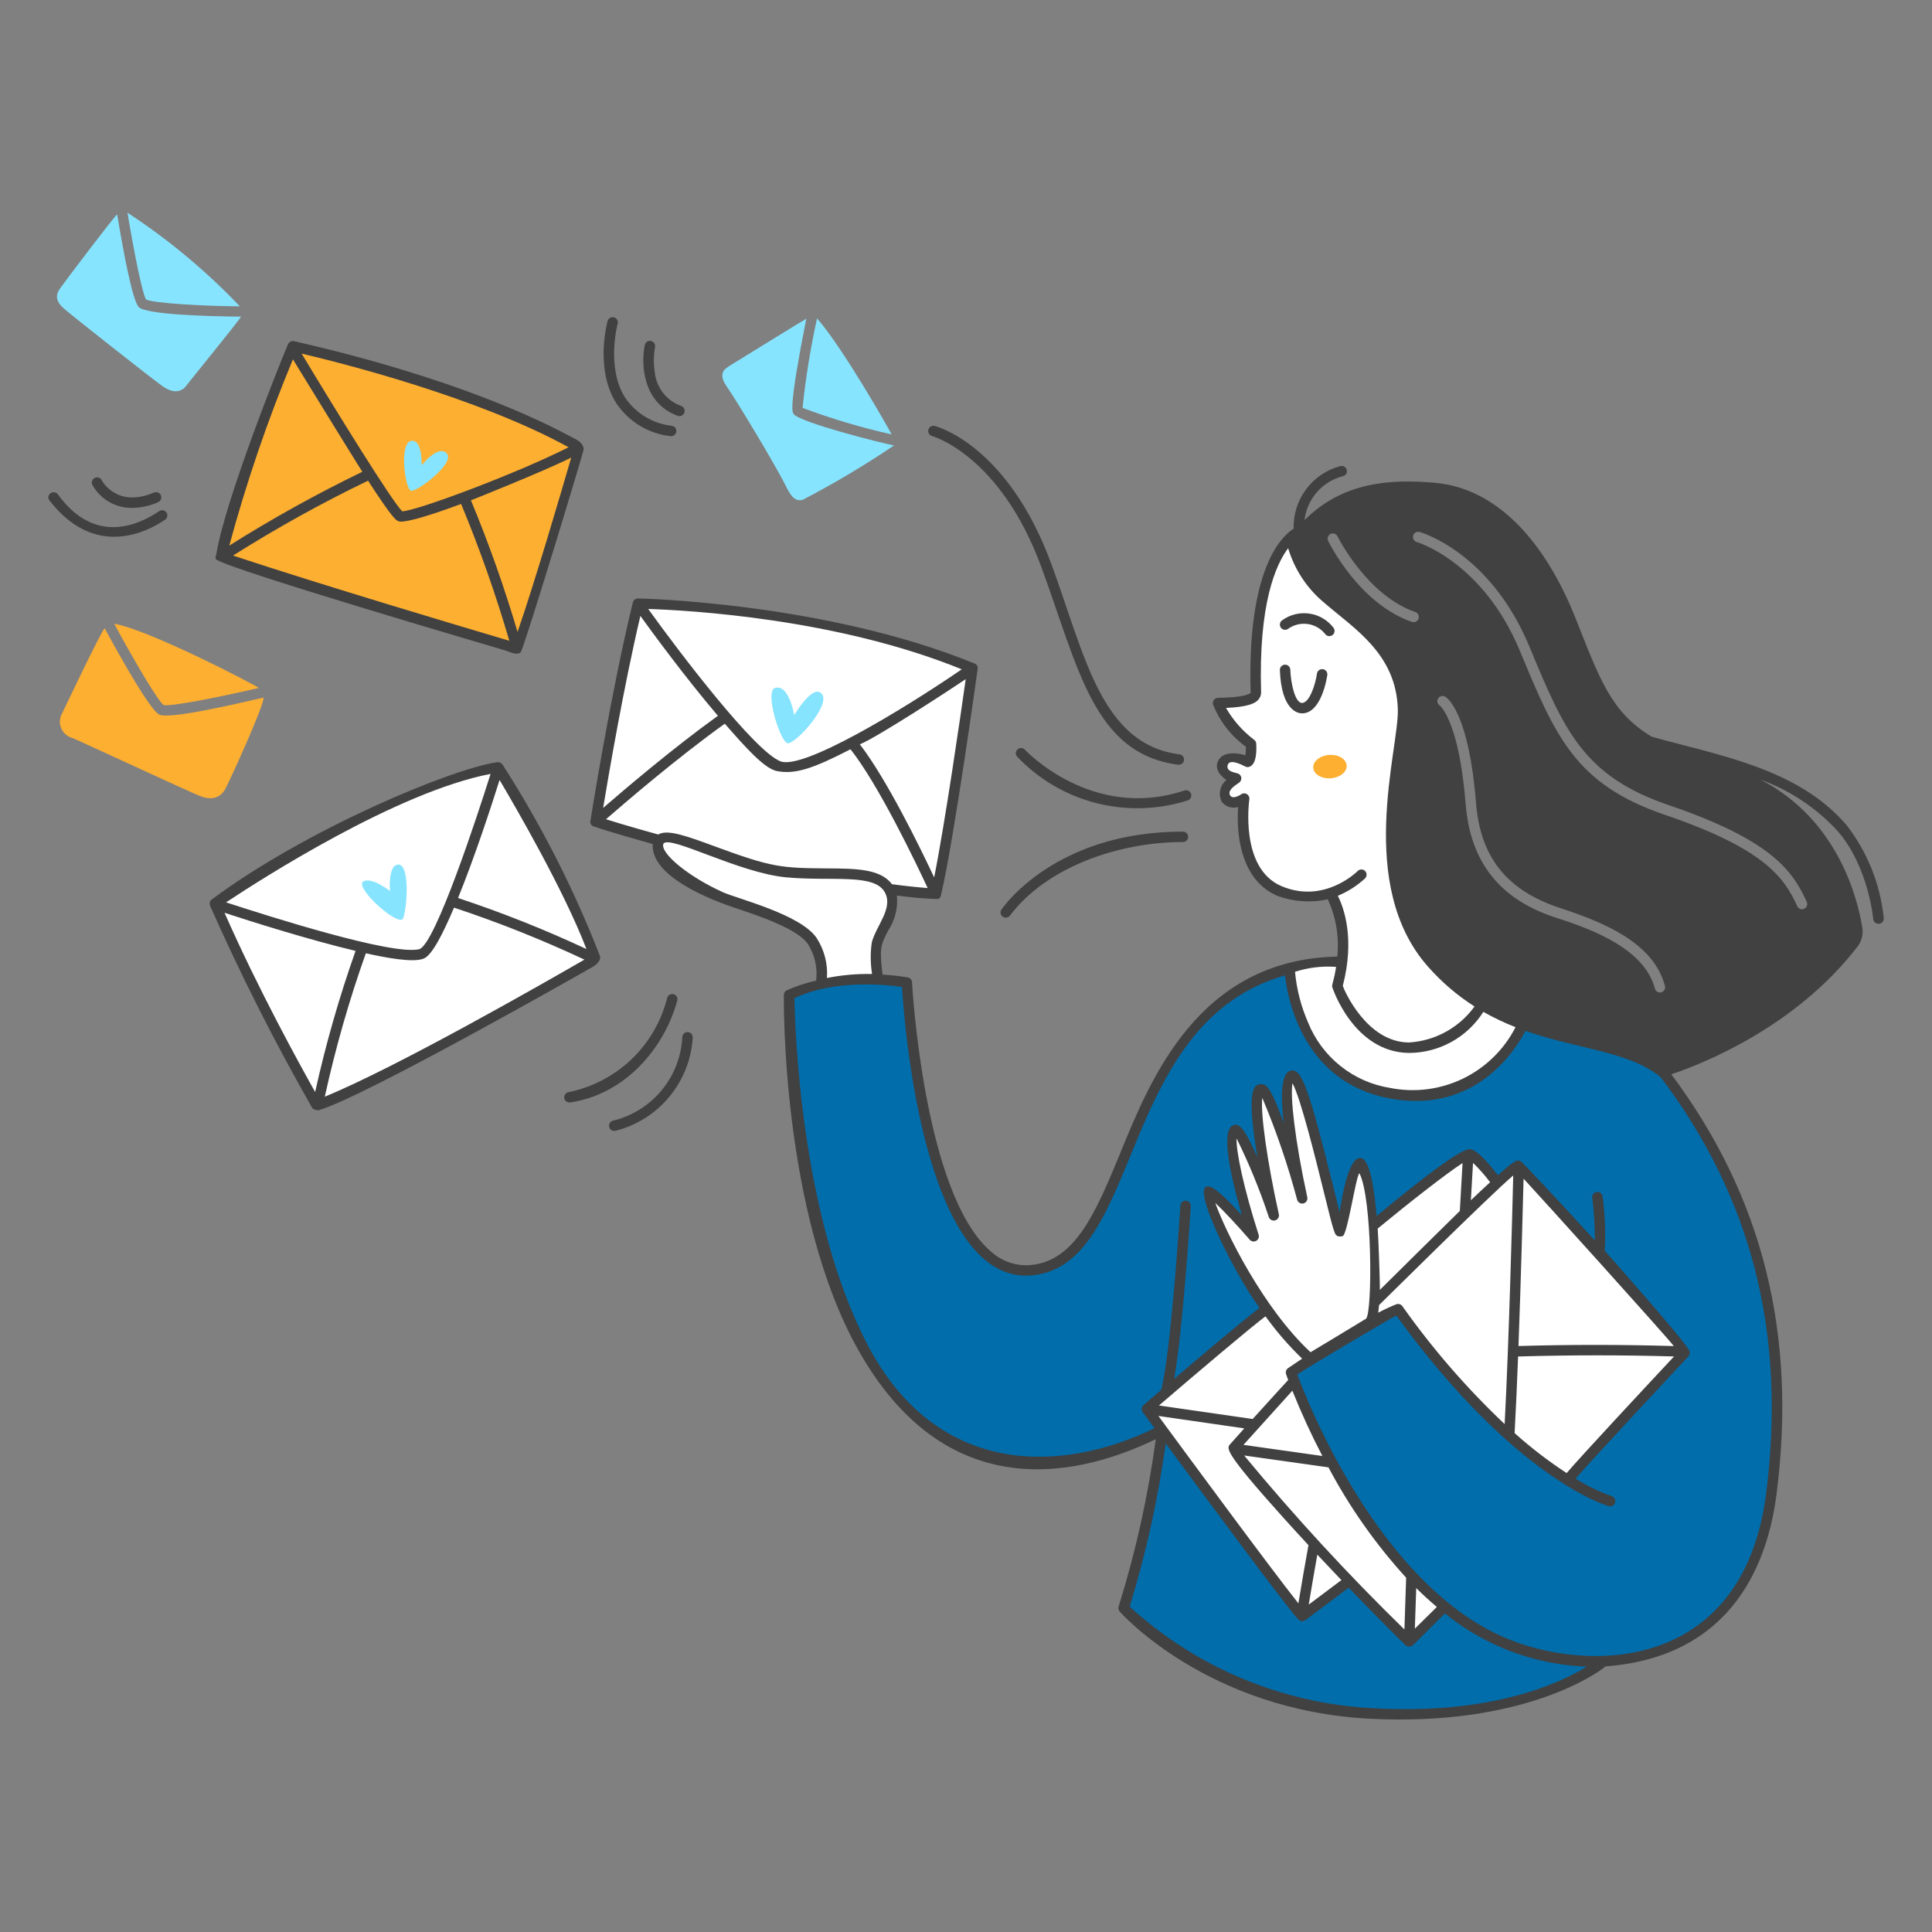 <svg width="50" height="50" viewBox="0 0 50 50" fill="none" xmlns="http://www.w3.org/2000/svg">
<rect x="0" y="0" width="50" height="50" fill="#808080" stroke="none"/>
<path d="M20.398 25.725C20.398 25.725 21.981 24.991 23.468 25.442C23.468 25.442 23.904 30.758 25.228 32.204C26.195 33.26 27.642 33.513 28.925 30.226C30.254 26.817 31.84 25.219 33.363 25.096C33.363 25.096 33.51 28.1 36.369 28.392C38.434 28.602 39.457 26.447 39.457 26.447C39.457 26.447 42.113 26.942 43.094 27.879C44.45 29.175 45.982 33.128 45.992 36.599C46.003 40.503 44.732 42.633 41.408 43.07C41.408 43.07 39.639 44.587 35.283 44.359C32.951 44.21 30.75 43.233 29.075 41.603C29.528 40.137 29.838 38.631 30.004 37.105C30.004 37.105 25.889 39.069 23.386 36.405C20.472 33.305 20.398 25.725 20.398 25.725Z" fill="#016DAB"/>
<path d="M33.516 13.872C33.516 13.872 32.427 14.242 32.481 17.832C32.481 17.832 32.554 18.227 31.504 18.186C31.681 18.622 31.982 18.997 32.37 19.264C32.375 19.41 32.352 19.556 32.302 19.693C32.227 19.837 31.754 19.431 31.661 19.734C31.567 20.037 31.974 20.143 31.974 20.143C31.974 20.143 31.521 20.527 31.756 20.71C31.823 20.76 31.906 20.785 31.99 20.78C32.073 20.775 32.153 20.74 32.213 20.682C32.213 20.682 31.908 22.557 33.036 23.04C34.164 23.523 34.491 23.113 34.491 23.113C34.491 23.113 34.873 24.159 34.737 24.859C34.267 24.825 33.795 24.906 33.364 25.096C33.364 25.096 33.637 28.19 36.224 28.384C38.591 28.561 39.457 26.446 39.457 26.446C39.457 26.446 36.851 25.652 36.292 23.525C35.734 21.397 36.529 19.1 36.429 18.069C36.32 16.95 35.462 16.081 34.887 15.709C34.211 15.296 33.72 14.638 33.516 13.872Z" fill="white"/>
<path d="M40.539 38.265C40.539 38.265 43.478 35.168 43.559 34.996C43.639 34.824 40.515 31.203 39.284 30.184C39.284 30.184 38.823 30.516 38.707 30.579C38.707 30.579 38.121 29.912 37.991 29.879C37.862 29.846 35.515 31.686 35.515 31.686C35.515 31.686 35.438 30.106 35.228 30.1C35.019 30.094 34.783 31.737 34.683 31.741C34.583 31.746 33.754 27.88 33.445 27.88C33.137 27.88 33.4 29.645 33.4 29.645C33.4 29.645 32.771 28.174 32.627 28.213C32.377 28.28 32.691 30.424 32.691 30.424C32.691 30.424 32.1 29.264 31.963 29.299C31.709 29.363 32.291 31.741 32.291 31.741C32.291 31.741 31.509 30.882 31.327 30.963C31.081 31.072 32.5 33.573 32.764 33.882C32.764 33.882 30.467 35.751 29.703 36.488C29.703 36.488 33.535 41.754 33.699 41.754C33.864 41.754 34.874 40.881 34.874 40.881C34.874 40.881 36.296 42.484 36.443 42.484C36.591 42.484 37.415 41.527 37.415 41.527C37.415 41.527 34.902 39.831 33.422 35.499C33.422 35.499 35.038 34.291 36.157 33.924C36.155 33.922 38.92 37.547 40.539 38.265Z" fill="white"/>
<path d="M21.231 25.478C21.734 25.38 22.247 25.343 22.759 25.369C22.658 25.076 22.636 24.763 22.695 24.459C22.814 24.068 23.268 23.482 23.023 22.984C23.415 23.048 23.809 23.091 24.205 23.114C24.26 23.077 25.105 18.057 25.119 17.32C22.403 16.155 19.466 15.592 16.511 15.67C16.511 15.67 15.638 19.777 15.461 21.209C15.461 21.209 16.73 21.659 17.03 21.755C17.03 21.755 17.03 22.314 17.848 22.792C18.667 23.269 20.7 23.859 20.959 24.234C21.203 24.599 21.3 25.044 21.231 25.478Z" fill="white"/>
<path d="M5.561 23.404C5.561 23.404 9.937 20.32 12.835 19.929C12.835 19.929 14.578 22.367 15.28 24.786C15.28 24.786 10.343 28.021 8.233 28.532C8.234 28.532 6.397 25.641 5.561 23.404Z" fill="white"/>
<path d="M7.575 8.998C7.575 8.998 12.547 10 14.975 11.625C14.975 11.625 13.7 16.434 13.331 16.721C13.331 16.721 6.715 14.797 5.732 14.415C5.732 14.414 6.987 9.789 7.575 8.998Z" fill="#FDAF31"/>
<path d="M34.623 23.183C34.882 23.076 35.119 22.924 35.325 22.735C35.338 22.722 35.349 22.707 35.356 22.691C35.363 22.674 35.367 22.656 35.367 22.638C35.368 22.62 35.364 22.602 35.357 22.585C35.35 22.568 35.34 22.553 35.327 22.54C35.314 22.527 35.299 22.517 35.282 22.511C35.265 22.504 35.247 22.501 35.228 22.501C35.21 22.502 35.193 22.506 35.176 22.514C35.159 22.521 35.145 22.532 35.132 22.546C35.124 22.554 34.275 23.403 33.167 22.934C32.073 22.472 32.331 20.705 32.333 20.687C32.337 20.661 32.334 20.634 32.322 20.61C32.311 20.586 32.293 20.566 32.271 20.552C32.248 20.538 32.222 20.531 32.195 20.532C32.169 20.533 32.143 20.541 32.122 20.557C32.122 20.557 31.903 20.707 31.834 20.583C31.759 20.448 31.975 20.321 32.068 20.255C32.089 20.24 32.105 20.22 32.115 20.197C32.125 20.173 32.128 20.148 32.124 20.122C32.12 20.098 32.109 20.074 32.092 20.055C32.075 20.036 32.053 20.022 32.029 20.015C31.941 19.99 31.729 19.962 31.772 19.801C31.819 19.624 32.143 19.795 32.228 19.838C32.26 19.854 32.297 19.857 32.331 19.845C32.468 19.8 32.529 19.6 32.512 19.25C32.511 19.231 32.507 19.212 32.498 19.195C32.489 19.178 32.477 19.162 32.462 19.15C32.165 18.926 31.915 18.644 31.729 18.321C32.279 18.297 32.451 18.209 32.533 18.141C32.566 18.113 32.593 18.077 32.611 18.037C32.63 17.997 32.639 17.953 32.637 17.909C32.569 15.631 33.012 14.62 33.337 14.188C33.502 14.74 33.827 15.232 34.272 15.6C35.036 16.264 36.139 16.917 36.176 18.365C36.201 19.401 35.085 22.907 36.958 25.018C37.309 25.416 37.714 25.763 38.161 26.048C37.965 26.318 37.712 26.542 37.419 26.703C37.126 26.864 36.801 26.958 36.468 26.979C35.366 26.979 34.779 25.611 34.751 25.513C35.07 24.293 34.779 23.494 34.623 23.183ZM34.578 25.023C34.513 25.438 34.461 25.471 34.479 25.546C34.483 25.563 35.029 27.233 36.464 27.25C36.848 27.249 37.226 27.151 37.563 26.965C37.899 26.78 38.183 26.512 38.389 26.187C38.657 26.339 38.935 26.472 39.222 26.583C38.926 27.162 38.449 27.629 37.864 27.913C37.279 28.197 36.617 28.282 35.979 28.156C35.509 28.081 35.066 27.887 34.694 27.59C34.321 27.294 34.032 26.906 33.854 26.465C33.671 26.047 33.557 25.604 33.515 25.15C33.858 25.04 34.219 24.996 34.578 25.023ZM24.176 22.708C23.815 21.938 22.951 20.167 22.253 19.264C22.739 19.059 24.616 17.832 24.993 17.576C24.862 18.502 24.455 21.314 24.176 22.708ZM24.89 17.322C23.295 18.414 20.775 19.925 20.201 19.704C19.526 19.445 17.567 16.861 16.776 15.76C17.806 15.793 21.657 16.004 24.89 17.322ZM16.573 15.94C16.855 16.332 17.734 17.533 18.58 18.525C17.442 19.341 16.164 20.428 15.609 20.909C15.754 20.036 16.14 17.778 16.573 15.94ZM15.683 21.202C16.165 20.782 17.546 19.596 18.758 18.73C19.293 19.34 19.78 19.892 20.106 19.955C20.578 20.047 21.042 19.891 22.011 19.391C22.741 20.314 23.707 22.336 24.008 22.983C23.699 22.958 23.39 22.925 23.083 22.883C22.788 22.483 22.142 22.478 21.399 22.474C20.197 22.466 19.957 22.441 18.494 21.902C17.782 21.64 17.272 21.452 17.035 21.597C16.882 21.555 16.182 21.36 15.683 21.202ZM18.708 23.09C17.826 22.694 17.065 22.071 17.171 21.831C17.346 21.608 19.127 22.594 20.353 22.706C21.513 22.812 22.603 22.601 22.89 23.077C23.138 23.49 22.675 23.951 22.561 24.393C22.523 24.663 22.526 24.938 22.569 25.207C22.177 25.199 21.785 25.234 21.401 25.31C21.427 24.945 21.333 24.582 21.134 24.275C20.72 23.663 19.101 23.266 18.708 23.09H18.708ZM35.492 44.206C33.165 44.079 30.955 43.151 29.235 41.579C29.66 40.199 29.972 38.787 30.169 37.357C31.222 38.786 33.312 41.613 33.604 41.915C33.617 41.928 33.632 41.939 33.648 41.946C33.665 41.953 33.683 41.957 33.701 41.957C33.765 41.957 33.686 42.002 34.904 41.089C35.4 41.604 35.902 42.114 36.376 42.579C36.402 42.602 36.436 42.614 36.47 42.614C36.505 42.614 36.538 42.602 36.565 42.579C36.565 42.579 37.39 41.762 37.394 41.756C38.436 42.6 39.724 43.084 41.064 43.133C40.376 43.557 38.601 44.394 35.491 44.206H35.492ZM32.574 31.958C32.179 30.725 31.987 29.783 32.003 29.462C32.328 30.12 32.607 30.801 32.837 31.498C32.848 31.53 32.872 31.558 32.902 31.573C32.933 31.589 32.969 31.593 33.002 31.583C33.035 31.574 33.063 31.552 33.081 31.522C33.099 31.492 33.104 31.456 33.096 31.423C32.793 30.053 32.618 28.8 32.668 28.412C33.029 29.271 33.331 30.153 33.571 31.053C33.581 31.086 33.604 31.114 33.634 31.131C33.664 31.148 33.7 31.153 33.734 31.145C33.767 31.136 33.796 31.115 33.815 31.086C33.833 31.056 33.84 31.021 33.833 30.987C33.504 29.474 33.387 28.353 33.45 28.034C33.662 28.424 34.053 30.008 34.25 30.805C34.533 31.951 34.538 31.953 34.625 31.993C34.664 32.003 34.706 32.002 34.745 31.991C34.87 31.977 35.087 30.449 35.181 30.362C35.516 31.002 35.523 33.962 35.353 34.128C35.319 34.151 34.003 34.945 33.917 34.995C32.694 33.86 31.712 31.87 31.451 31.131C31.679 31.345 32.039 31.733 32.345 32.086C32.365 32.108 32.393 32.123 32.423 32.128C32.453 32.133 32.483 32.127 32.51 32.113C32.537 32.098 32.557 32.075 32.569 32.046C32.581 32.018 32.583 31.987 32.574 31.958H32.574ZM33.699 35.162C33.583 35.239 33.461 35.321 33.335 35.407C33.31 35.424 33.292 35.448 33.283 35.476C33.273 35.504 33.274 35.534 33.283 35.562C33.283 35.565 33.303 35.619 33.338 35.715C33.329 35.721 32.819 36.282 32.419 36.724L29.994 36.374C30.984 35.524 32.362 34.358 32.751 34.066C33.033 34.459 33.351 34.826 33.7 35.162H33.699ZM32.199 37.668C32.644 37.731 33.851 37.902 34.38 37.975C34.928 39.008 35.603 39.967 36.391 40.831L36.346 42.17C34.884 40.745 33.5 39.242 32.199 37.668H32.199ZM34.715 40.893L33.87 41.527C33.916 41.247 34.014 40.667 34.092 40.234C34.296 40.452 34.504 40.672 34.715 40.893L34.715 40.893ZM32.181 37.393C32.497 37.04 33.225 36.236 33.446 35.991C33.677 36.567 33.936 37.131 34.223 37.681C33.605 37.595 32.528 37.442 32.181 37.393L32.181 37.393ZM32.202 36.966C32.079 37.102 31.956 37.24 31.834 37.378C31.744 37.483 31.673 37.566 33.213 39.278C33.419 39.507 33.638 39.746 33.863 39.989C33.772 40.49 33.685 40.992 33.602 41.495C32.881 40.588 30.648 37.555 29.98 36.645L32.202 36.966ZM36.616 42.15L36.652 41.1C36.823 41.27 37.001 41.432 37.185 41.588L36.616 42.15ZM45.709 38.641C45.119 43.296 41.064 43.305 38.92 42.372C35.681 40.962 33.844 36.304 33.574 35.572C33.899 35.351 36.012 34.101 36.137 34.047C39.182 38.241 41.532 38.95 41.631 38.979C41.665 38.989 41.702 38.984 41.734 38.967C41.765 38.95 41.788 38.921 41.798 38.886C41.808 38.852 41.804 38.815 41.787 38.784C41.769 38.752 41.74 38.729 41.706 38.719C41.38 38.604 41.069 38.452 40.777 38.267C41.233 37.735 43.67 35.13 43.695 35.103C43.712 35.086 43.723 35.064 43.728 35.041C43.734 35.018 43.733 34.994 43.726 34.972C43.663 34.762 41.53 32.372 41.53 32.368C41.555 31.899 41.537 31.429 41.475 30.964C41.473 30.946 41.467 30.929 41.458 30.914C41.449 30.899 41.437 30.885 41.423 30.875C41.409 30.864 41.393 30.856 41.376 30.851C41.359 30.847 41.341 30.846 41.324 30.848C41.306 30.85 41.289 30.856 41.274 30.865C41.258 30.874 41.245 30.886 41.234 30.9C41.224 30.914 41.216 30.93 41.211 30.947C41.206 30.964 41.205 30.982 41.208 30.999C41.254 31.365 41.276 31.733 41.275 32.102C40.323 31.06 39.416 30.094 39.356 30.052C39.339 30.041 39.318 30.035 39.296 30.035C39.245 30.035 39.189 30.035 38.765 30.415C38.568 30.16 38.242 29.759 38.041 29.74C37.726 29.709 35.849 31.29 35.628 31.469C35.581 30.959 35.48 30.005 35.218 29.969C34.854 29.919 34.675 31.356 34.67 31.377C34.623 31.191 34.567 30.965 34.512 30.742C33.865 28.123 33.687 27.698 33.442 27.704C33.119 27.712 33.152 28.474 33.222 29.063C32.862 28.052 32.753 28.068 32.647 28.059C32.379 28.037 32.286 28.402 32.54 29.952C32.167 29.084 32.037 29.102 31.957 29.11C31.451 29.162 32.085 31.258 32.14 31.45C31.415 30.658 31.294 30.69 31.224 30.71C30.864 30.813 32.018 33.085 32.597 33.847C32.213 34.134 31.147 35.036 30.387 35.684C30.621 34.354 30.808 31.359 30.817 31.217C30.819 31.181 30.807 31.146 30.784 31.119C30.76 31.093 30.727 31.076 30.691 31.074C30.655 31.072 30.62 31.084 30.593 31.108C30.566 31.131 30.55 31.165 30.548 31.2C30.545 31.239 30.313 34.967 30.052 35.97C29.825 36.165 29.657 36.309 29.594 36.363C29.568 36.386 29.552 36.416 29.548 36.45C29.544 36.484 29.553 36.518 29.573 36.545C29.598 36.578 29.708 36.73 29.879 36.962C27.438 38.151 24.254 38.204 22.471 34.838C20.713 31.522 20.571 26.556 20.56 25.834C21.598 25.332 22.982 25.49 23.342 25.541C23.504 27.984 24.25 33.208 26.687 33.008C29.598 32.767 28.883 26.494 33.256 25.243C33.325 25.868 33.728 27.993 35.934 28.422C38.24 28.872 39.273 27.071 39.479 26.679C40.857 27.163 42.179 27.21 42.982 27.882C45.347 31.011 46.229 34.53 45.709 38.639V38.641ZM39.162 30.424C39.139 31.374 39.051 34.762 38.94 36.855C37.959 35.927 37.072 34.905 36.293 33.803C36.276 33.779 36.252 33.761 36.224 33.753C36.196 33.744 36.166 33.745 36.138 33.754C35.977 33.818 35.82 33.891 35.667 33.973C35.676 33.917 35.684 33.851 35.69 33.775C35.703 33.767 38.586 30.904 39.162 30.422V30.424ZM38.066 31.065L38.122 30.096C38.282 30.25 38.43 30.418 38.564 30.596C38.396 30.75 38.23 30.906 38.066 31.063V31.065ZM37.78 31.34C37.632 31.483 36.009 33.083 35.71 33.383C35.715 33.14 35.672 32.02 35.655 31.795C36.512 31.089 37.451 30.357 37.851 30.1L37.78 31.34ZM43.323 35.106C42.735 35.734 40.879 37.725 40.545 38.123C40.071 37.813 39.62 37.467 39.198 37.088C39.23 36.516 39.26 35.826 39.288 35.106C40.633 35.067 41.978 35.066 43.323 35.105V35.106ZM39.298 34.836C39.363 33.091 39.411 31.239 39.43 30.504C39.795 30.895 43.1 34.555 43.318 34.836C41.979 34.797 40.638 34.796 39.298 34.835L39.298 34.836ZM47.773 21.336C46.51 19.872 44.441 19.543 42.745 19.065C41.685 18.427 41.4 17.569 40.769 15.985C40.038 14.152 38.83 12.638 37.12 12.493C36.02 12.4 34.763 12.454 33.761 13.461C33.792 13.191 33.905 12.938 34.084 12.734C34.263 12.53 34.5 12.386 34.763 12.321C34.78 12.316 34.796 12.308 34.81 12.296C34.824 12.285 34.835 12.271 34.843 12.255C34.852 12.24 34.857 12.223 34.858 12.205C34.86 12.187 34.858 12.169 34.852 12.153C34.842 12.118 34.818 12.09 34.786 12.073C34.755 12.057 34.718 12.053 34.684 12.064C34.33 12.158 34.019 12.37 33.801 12.664C33.582 12.957 33.469 13.316 33.48 13.682C33.18 13.868 32.271 14.698 32.367 17.921C32.367 17.924 32.366 17.927 32.365 17.93C32.363 17.932 32.361 17.935 32.359 17.937C32.327 17.964 32.171 18.052 31.521 18.06C31.501 18.06 31.48 18.065 31.462 18.075C31.444 18.084 31.428 18.098 31.415 18.114C31.403 18.131 31.395 18.15 31.391 18.17C31.387 18.191 31.388 18.212 31.393 18.232C31.567 18.669 31.861 19.049 32.243 19.325C32.244 19.4 32.24 19.474 32.229 19.548C32.102 19.501 31.667 19.411 31.527 19.688C31.403 19.932 31.654 20.135 31.741 20.185C31.659 20.251 31.602 20.343 31.58 20.446C31.558 20.549 31.572 20.656 31.619 20.75C31.667 20.813 31.734 20.86 31.809 20.884C31.885 20.908 31.966 20.909 32.042 20.885C31.982 21.804 32.206 22.824 33.061 23.185C33.477 23.339 33.929 23.369 34.363 23.274C34.577 23.737 34.661 24.249 34.609 24.756C31.012 24.831 29.772 27.942 29.001 29.819C28.377 31.334 27.84 32.644 26.663 32.74C26.473 32.755 26.282 32.729 26.103 32.665C25.924 32.601 25.761 32.5 25.623 32.369C23.903 30.865 23.606 25.473 23.603 25.419C23.601 25.388 23.589 25.359 23.568 25.336C23.547 25.314 23.52 25.298 23.489 25.294C23.275 25.259 23.058 25.235 22.841 25.223C22.751 24.514 22.802 24.443 22.987 24.082C23.163 23.814 23.243 23.495 23.212 23.176C23.555 23.224 23.901 23.255 24.247 23.267C24.337 23.269 24.35 23.181 24.353 23.165C24.683 21.776 25.297 17.359 25.301 17.315C25.308 17.286 25.304 17.255 25.289 17.228C25.274 17.202 25.25 17.182 25.221 17.172C21.355 15.59 16.558 15.488 16.509 15.488C16.479 15.488 16.45 15.498 16.426 15.517C16.402 15.536 16.385 15.562 16.378 15.591C15.801 17.952 15.285 21.208 15.281 21.241C15.273 21.273 15.278 21.306 15.295 21.334C15.312 21.362 15.339 21.382 15.371 21.39C15.813 21.54 16.616 21.766 16.892 21.844C16.823 22.795 18.862 23.442 19.07 23.512C19.659 23.71 20.645 24.041 20.908 24.431C21.087 24.712 21.162 25.047 21.122 25.378C20.861 25.436 20.607 25.52 20.363 25.628C20.34 25.639 20.32 25.656 20.307 25.677C20.294 25.699 20.286 25.724 20.286 25.749C20.286 25.805 20.206 31.399 22.229 34.968C24.763 39.439 28.608 37.865 29.911 37.248C29.713 38.714 29.392 40.161 28.951 41.573C28.943 41.596 28.941 41.62 28.946 41.643C28.951 41.667 28.962 41.689 28.977 41.707C29 41.732 31.243 44.27 35.473 44.482C39.429 44.679 41.352 43.296 41.553 43.126C44.899 42.871 45.757 40.36 45.975 38.68C46.511 34.533 45.62 30.972 43.254 27.803C44.057 27.534 46.464 26.587 48.072 24.498C48.126 24.429 48.164 24.35 48.185 24.265C48.207 24.181 48.211 24.093 48.197 24.007C48.077 23.266 47.572 21.215 45.565 20.178C46.33 20.456 47.016 20.915 47.565 21.515C48.357 22.435 48.478 23.772 48.479 23.785C48.48 23.803 48.486 23.82 48.494 23.836C48.503 23.852 48.514 23.866 48.529 23.877C48.542 23.889 48.559 23.897 48.576 23.902C48.593 23.908 48.611 23.909 48.629 23.907C48.647 23.906 48.664 23.9 48.68 23.892C48.696 23.883 48.71 23.872 48.721 23.858C48.733 23.844 48.741 23.828 48.746 23.81C48.752 23.793 48.753 23.775 48.751 23.757C48.66 22.873 48.321 22.033 47.773 21.333L47.773 21.336ZM36.713 16.011C36.701 16.045 36.676 16.072 36.644 16.088C36.612 16.104 36.575 16.106 36.541 16.095C35.18 15.627 34.405 14.065 34.372 13.998C34.357 13.966 34.355 13.929 34.366 13.895C34.378 13.861 34.402 13.834 34.434 13.818C34.467 13.802 34.504 13.8 34.537 13.812C34.571 13.823 34.599 13.848 34.614 13.88C34.622 13.895 35.375 15.409 36.629 15.839C36.662 15.851 36.69 15.875 36.706 15.907C36.722 15.939 36.724 15.976 36.713 16.009L36.713 16.011ZM42.993 25.682C42.976 25.687 42.958 25.688 42.941 25.686C42.923 25.683 42.906 25.677 42.891 25.669C42.876 25.66 42.862 25.648 42.852 25.633C42.841 25.619 42.833 25.603 42.829 25.586C42.566 24.58 41.274 24.071 40.279 23.753C38.815 23.283 38.05 22.31 37.931 20.807C37.762 18.669 37.27 18.266 37.266 18.263C37.25 18.254 37.236 18.242 37.226 18.227C37.215 18.213 37.207 18.196 37.203 18.178C37.198 18.161 37.197 18.142 37.2 18.125C37.203 18.107 37.21 18.09 37.22 18.074C37.229 18.059 37.242 18.046 37.257 18.035C37.272 18.025 37.289 18.018 37.307 18.014C37.324 18.01 37.343 18.01 37.361 18.014C37.378 18.018 37.395 18.025 37.41 18.035C37.472 18.074 38.017 18.483 38.2 20.785C38.311 22.187 39 23.044 40.363 23.495C41.438 23.85 42.788 24.368 43.089 25.517C43.098 25.551 43.093 25.588 43.075 25.619C43.057 25.649 43.028 25.672 42.994 25.681L42.993 25.682ZM46.756 23.336C46.764 23.352 46.769 23.37 46.77 23.388C46.771 23.406 46.769 23.424 46.763 23.442C46.757 23.459 46.747 23.474 46.735 23.488C46.723 23.501 46.708 23.512 46.691 23.519C46.675 23.527 46.657 23.531 46.639 23.532C46.621 23.532 46.603 23.529 46.586 23.522C46.569 23.515 46.554 23.506 46.541 23.493C46.528 23.48 46.518 23.465 46.511 23.448C46.172 22.704 45.656 21.964 43.097 21.091C40.768 20.298 40.258 19.07 39.333 16.841C38.377 14.541 36.682 14.032 36.665 14.027C36.63 14.017 36.601 13.994 36.584 13.963C36.567 13.931 36.563 13.894 36.572 13.86C36.583 13.825 36.606 13.796 36.637 13.779C36.669 13.761 36.706 13.757 36.74 13.767C36.815 13.789 38.578 14.317 39.583 16.738C40.478 18.894 40.971 20.082 43.185 20.836C45.845 21.742 46.392 22.535 46.756 23.335L46.756 23.336Z" fill="#414141"/>
<path d="M30.491 19.791C28.306 19.507 27.914 17.299 26.953 14.683C25.885 11.777 24.135 11.289 24.117 11.283C24.084 11.273 24.056 11.25 24.039 11.22C24.022 11.19 24.017 11.154 24.026 11.12C24.034 11.086 24.056 11.057 24.085 11.039C24.115 11.021 24.151 11.014 24.185 11.022C24.262 11.041 26.085 11.538 27.206 14.589C28.088 16.989 28.496 19.259 30.526 19.523C30.561 19.527 30.594 19.546 30.615 19.574C30.637 19.602 30.647 19.638 30.642 19.674C30.638 19.709 30.619 19.741 30.591 19.763C30.562 19.785 30.527 19.795 30.491 19.79V19.791Z" fill="#414141"/>
<path d="M26.325 19.584C26.313 19.572 26.304 19.556 26.297 19.54C26.291 19.523 26.288 19.505 26.289 19.488C26.29 19.47 26.294 19.452 26.302 19.436C26.31 19.42 26.321 19.406 26.334 19.394C26.347 19.382 26.362 19.373 26.379 19.367C26.395 19.361 26.413 19.358 26.431 19.359C26.448 19.359 26.466 19.364 26.482 19.371C26.498 19.379 26.512 19.389 26.524 19.402C26.541 19.421 28.263 21.255 30.657 20.457C30.691 20.447 30.727 20.45 30.758 20.466C30.789 20.482 30.813 20.51 30.824 20.543C30.835 20.576 30.833 20.613 30.818 20.645C30.802 20.676 30.775 20.701 30.742 20.713C29.974 20.959 29.153 20.983 28.372 20.784C27.59 20.584 26.881 20.169 26.325 19.584Z" fill="#414141"/>
<path d="M25.912 23.547C25.968 23.464 27.318 21.522 30.608 21.522C30.626 21.521 30.645 21.524 30.662 21.531C30.679 21.537 30.694 21.547 30.707 21.559C30.721 21.572 30.731 21.587 30.738 21.604C30.745 21.621 30.749 21.639 30.749 21.657C30.749 21.675 30.745 21.693 30.738 21.71C30.731 21.727 30.721 21.742 30.707 21.755C30.694 21.767 30.679 21.777 30.662 21.783C30.645 21.79 30.626 21.793 30.608 21.792C28.967 21.792 27.091 22.428 26.136 23.697C26.115 23.724 26.084 23.742 26.051 23.747C26.017 23.753 25.983 23.745 25.954 23.726C25.926 23.707 25.906 23.678 25.898 23.645C25.89 23.612 25.895 23.577 25.912 23.547Z" fill="#414141"/>
<path d="M33.695 18.462C33.607 18.462 33.162 18.407 33.123 17.341C33.122 17.306 33.135 17.271 33.159 17.245C33.184 17.219 33.217 17.203 33.253 17.202C33.271 17.201 33.289 17.204 33.305 17.21C33.322 17.216 33.337 17.225 33.35 17.237C33.363 17.25 33.374 17.264 33.381 17.28C33.388 17.296 33.392 17.314 33.393 17.332C33.406 17.692 33.518 18.192 33.695 18.192C33.885 18.192 34.039 17.736 34.084 17.427C34.09 17.393 34.11 17.363 34.138 17.342C34.167 17.322 34.202 17.313 34.236 17.318C34.271 17.323 34.302 17.342 34.324 17.369C34.345 17.397 34.355 17.431 34.351 17.466C34.336 17.568 34.193 18.462 33.695 18.462Z" fill="#414141"/>
<path d="M34.404 16.463C34.384 16.463 34.364 16.459 34.346 16.45C34.328 16.442 34.312 16.429 34.299 16.413C34.188 16.27 34.025 16.175 33.845 16.15C33.665 16.124 33.482 16.169 33.335 16.275C33.321 16.285 33.304 16.292 33.287 16.296C33.27 16.3 33.252 16.3 33.234 16.297C33.217 16.294 33.2 16.288 33.185 16.278C33.17 16.268 33.157 16.256 33.147 16.242C33.137 16.227 33.13 16.211 33.126 16.193C33.122 16.176 33.122 16.158 33.125 16.141C33.128 16.123 33.135 16.107 33.144 16.092C33.154 16.077 33.166 16.064 33.181 16.054C33.383 15.906 33.635 15.844 33.883 15.879C34.131 15.914 34.355 16.045 34.508 16.243C34.525 16.263 34.535 16.287 34.538 16.312C34.541 16.337 34.537 16.363 34.526 16.386C34.515 16.409 34.498 16.429 34.476 16.442C34.455 16.456 34.43 16.463 34.404 16.463Z" fill="#414141"/>
<path d="M14.721 28.263C15.332 28.138 15.895 27.842 16.346 27.411C16.796 26.98 17.115 26.43 17.267 25.825C17.276 25.79 17.299 25.761 17.33 25.743C17.361 25.725 17.398 25.721 17.433 25.73C17.467 25.739 17.497 25.762 17.514 25.793C17.532 25.824 17.537 25.861 17.527 25.896C17.191 27.131 16.174 28.325 14.752 28.532C14.717 28.536 14.681 28.526 14.653 28.503C14.625 28.481 14.607 28.449 14.602 28.413C14.598 28.377 14.609 28.341 14.631 28.313C14.653 28.285 14.686 28.267 14.721 28.263Z" fill="#414141"/>
<path d="M15.765 29.162C15.757 29.127 15.764 29.09 15.784 29.06C15.803 29.03 15.834 29.009 15.869 29.002C16.361 28.882 16.802 28.606 17.125 28.215C17.447 27.824 17.635 27.339 17.658 26.832C17.662 26.797 17.679 26.765 17.706 26.742C17.732 26.72 17.767 26.708 17.802 26.711C17.837 26.713 17.87 26.729 17.894 26.756C17.917 26.782 17.929 26.816 17.928 26.852C17.894 27.415 17.681 27.952 17.321 28.386C16.961 28.821 16.471 29.129 15.924 29.266C15.889 29.273 15.853 29.267 15.823 29.247C15.793 29.227 15.772 29.197 15.765 29.162Z" fill="#414141"/>
<path d="M15.526 24.74C14.857 23.018 14.018 21.367 13.021 19.812C13.007 19.785 12.986 19.762 12.959 19.746C12.933 19.731 12.903 19.723 12.872 19.725C11.678 19.894 7.916 21.467 5.484 23.275C5.458 23.293 5.44 23.319 5.431 23.349C5.423 23.378 5.424 23.41 5.436 23.439C6.228 25.228 7.111 26.976 8.081 28.675C8.106 28.718 8.229 28.739 8.244 28.734C9.444 28.382 15.123 25.145 15.32 25.034C15.46 24.956 15.562 24.837 15.526 24.74ZM10.968 24.807C11.184 24.717 11.46 24.171 11.75 23.49C12.901 23.871 14.028 24.32 15.125 24.835C14.154 25.396 10.255 27.628 8.406 28.381C8.682 27.123 9.036 25.884 9.468 24.671C9.963 24.781 10.69 24.923 10.968 24.807H10.968ZM11.854 23.24C12.288 22.175 12.72 20.85 12.929 20.186C13.363 20.92 14.603 23.061 15.177 24.561C14.096 24.056 12.986 23.615 11.854 23.24H11.854ZM12.696 20.028C12.383 21.026 11.258 24.469 10.846 24.566C10.144 24.732 6.915 23.7 5.851 23.353C6.751 22.756 10.274 20.493 12.697 20.028H12.696ZM5.811 23.623C6.465 23.837 7.971 24.316 9.202 24.609C8.779 25.804 8.43 27.024 8.156 28.261C7.76 27.557 6.689 25.615 5.811 23.623Z" fill="#414141"/>
<path d="M15.107 11.621C15.083 11.441 14.935 11.386 14.722 11.274C14.075 10.931 11.862 9.799 7.607 8.829C7.576 8.823 7.544 8.827 7.516 8.841C7.489 8.856 7.467 8.879 7.454 8.908C7.237 9.412 5.827 12.946 5.602 14.323C5.593 14.378 5.552 14.45 5.602 14.484C6.031 14.768 12.891 16.779 13.072 16.832C13.186 16.866 13.364 16.972 13.475 16.882C13.547 16.823 15.113 11.67 15.107 11.621ZM13.394 16.354C13.052 15.198 12.65 14.061 12.188 12.948C12.231 12.932 14.06 12.203 14.783 11.843C14.538 12.687 13.829 15.106 13.394 16.354ZM10.311 13.489C10.418 13.534 10.871 13.435 11.934 13.043C12.414 14.199 12.83 15.381 13.181 16.583C12.193 16.291 8.358 15.15 6.031 14.378C7.158 13.666 8.324 13.019 9.525 12.44C10.169 13.434 10.253 13.465 10.311 13.489ZM14.716 11.575C13.316 12.28 10.766 13.225 10.41 13.233C10.155 12.991 8.713 10.66 7.806 9.151C8.783 9.381 12.335 10.269 14.716 11.575ZM7.581 9.3C7.756 9.591 9.214 11.955 9.377 12.21C8.195 12.782 7.045 13.42 5.934 14.12C6.378 12.48 6.928 10.869 7.581 9.3Z" fill="#414141"/>
<path d="M17.342 11.286C17.063 11.254 16.794 11.161 16.554 11.015C16.314 10.868 16.108 10.671 15.951 10.438C15.39 9.554 15.711 8.358 15.725 8.307C15.73 8.29 15.738 8.274 15.749 8.26C15.759 8.246 15.773 8.234 15.789 8.226C15.804 8.217 15.821 8.211 15.838 8.209C15.856 8.207 15.874 8.208 15.891 8.213C15.908 8.218 15.924 8.226 15.938 8.237C15.952 8.248 15.964 8.261 15.972 8.276C15.981 8.292 15.987 8.309 15.989 8.326C15.991 8.344 15.99 8.362 15.985 8.379C15.982 8.39 15.682 9.512 16.18 10.294C16.317 10.495 16.496 10.664 16.704 10.789C16.913 10.915 17.146 10.993 17.387 11.02C17.405 11.023 17.423 11.029 17.438 11.038C17.454 11.047 17.467 11.06 17.478 11.074C17.489 11.089 17.496 11.105 17.5 11.123C17.505 11.141 17.505 11.159 17.502 11.177C17.499 11.195 17.492 11.212 17.483 11.227C17.473 11.242 17.46 11.255 17.445 11.265C17.43 11.276 17.413 11.283 17.396 11.286C17.378 11.29 17.36 11.29 17.342 11.286Z" fill="#414141"/>
<path d="M17.537 10.761C16.63 10.427 16.585 9.419 16.687 8.933C16.69 8.916 16.697 8.898 16.706 8.883C16.716 8.868 16.729 8.855 16.744 8.844C16.759 8.834 16.776 8.827 16.794 8.823C16.812 8.82 16.83 8.82 16.848 8.824C16.866 8.827 16.883 8.835 16.897 8.845C16.912 8.856 16.925 8.869 16.935 8.884C16.944 8.9 16.951 8.917 16.953 8.935C16.956 8.953 16.955 8.971 16.951 8.989C16.913 9.204 16.912 9.424 16.946 9.639C16.967 9.833 17.043 10.018 17.163 10.171C17.284 10.325 17.446 10.441 17.63 10.507C17.646 10.513 17.662 10.522 17.675 10.534C17.688 10.546 17.698 10.561 17.706 10.577C17.713 10.593 17.718 10.611 17.718 10.628C17.719 10.646 17.716 10.664 17.71 10.681C17.704 10.697 17.695 10.713 17.683 10.726C17.671 10.739 17.657 10.749 17.64 10.757C17.624 10.764 17.607 10.769 17.589 10.769C17.571 10.77 17.554 10.767 17.537 10.761Z" fill="#414141"/>
<path d="M1.273 12.942C1.263 12.927 1.257 12.91 1.254 12.893C1.251 12.875 1.251 12.857 1.256 12.84C1.26 12.822 1.268 12.806 1.279 12.792C1.289 12.778 1.303 12.766 1.319 12.757C1.35 12.74 1.386 12.735 1.42 12.743C1.455 12.751 1.485 12.773 1.504 12.802C2.459 14.114 3.592 13.585 4.116 13.231C4.131 13.22 4.147 13.212 4.165 13.208C4.183 13.204 4.201 13.203 4.219 13.206C4.237 13.209 4.254 13.216 4.27 13.226C4.285 13.236 4.298 13.248 4.308 13.264C4.319 13.279 4.326 13.296 4.329 13.314C4.332 13.332 4.332 13.35 4.328 13.368C4.324 13.386 4.317 13.403 4.306 13.418C4.295 13.432 4.282 13.445 4.266 13.454C3.813 13.761 2.454 14.478 1.273 12.942Z" fill="#414141"/>
<path d="M3.426 13.145C3.216 13.149 3.009 13.095 2.827 12.991C2.645 12.887 2.495 12.735 2.392 12.552C2.376 12.52 2.372 12.483 2.383 12.449C2.394 12.415 2.418 12.386 2.45 12.37C2.481 12.353 2.518 12.35 2.553 12.361C2.587 12.371 2.615 12.395 2.632 12.427C2.648 12.458 3.03 13.154 3.987 12.747C4.004 12.74 4.021 12.737 4.039 12.737C4.057 12.736 4.074 12.74 4.09 12.746C4.107 12.753 4.122 12.763 4.135 12.775C4.147 12.788 4.157 12.802 4.164 12.819C4.171 12.835 4.175 12.852 4.175 12.87C4.175 12.888 4.172 12.905 4.165 12.922C4.158 12.938 4.149 12.953 4.136 12.966C4.124 12.979 4.109 12.989 4.093 12.996C3.883 13.09 3.656 13.141 3.426 13.145Z" fill="#414141"/>
<path d="M20.391 19.236C20.609 19.236 21.503 18.247 21.271 17.961C21.039 17.675 20.555 18.507 20.555 18.507C20.555 18.507 20.418 17.695 20.057 17.804C19.779 17.887 20.2 19.236 20.391 19.236Z" fill="#87E4FF"/>
<path d="M10.636 12.701C10.764 12.751 11.813 11.976 11.556 11.728C11.325 11.506 10.913 12.044 10.913 12.044C10.913 12.044 10.937 11.364 10.645 11.41C10.323 11.461 10.479 12.639 10.636 12.701Z" fill="#87E4FF"/>
<path d="M10.405 23.8C10.512 23.766 10.65 22.375 10.309 22.375C10.036 22.375 10.091 23.057 10.091 23.057C10.091 23.057 9.6 22.675 9.395 22.817C9.19 22.96 10.166 23.875 10.405 23.8Z" fill="#87E4FF"/>
<path d="M21.145 8.239C21.858 9.061 23.042 11.175 23.076 11.242C22.292 11.067 21.521 10.838 20.77 10.556C20.851 9.777 20.977 9.004 21.145 8.239Z" fill="#87E4FF"/>
<path d="M23.138 11.528C22.377 12.042 21.587 12.512 20.772 12.936C20.514 13.009 20.397 12.686 20.286 12.477C19.968 11.87 19.066 10.375 18.811 10.007C18.583 9.68 18.729 9.562 18.892 9.461C19.056 9.361 20.837 8.258 20.867 8.248C20.412 10.541 20.501 10.662 20.54 10.715C20.698 10.932 22.809 11.468 23.138 11.528Z" fill="#87E4FF"/>
<path d="M3.779 7.751C3.683 7.591 3.472 6.545 3.299 5.505C4.358 6.198 5.334 7.011 6.207 7.928C5.312 7.923 3.977 7.85 3.779 7.751Z" fill="#87E4FF"/>
<path d="M6.237 8.194C6.211 8.269 4.923 9.844 4.822 9.98C4.722 10.116 4.522 10.226 4.186 9.98C3.85 9.735 1.875 8.179 1.657 7.988C1.44 7.798 1.43 7.641 1.557 7.461C1.702 7.257 2.959 5.595 3.032 5.549C3.19 6.499 3.43 7.799 3.595 7.951C3.8 8.142 5.408 8.189 6.237 8.194Z" fill="#87E4FF"/>
<path d="M2.955 16.142C3.869 16.301 6.643 17.745 6.695 17.805C5.545 18.07 4.418 18.287 4.235 18.247C4.085 18.137 3.501 17.148 2.955 16.142Z" fill="#FDAF31"/>
<path d="M5.814 20.448C5.723 20.594 5.532 20.748 5.159 20.594C4.786 20.44 2.159 19.221 1.884 19.102C1.816 19.086 1.752 19.053 1.7 19.007C1.647 18.962 1.606 18.904 1.58 18.838C1.554 18.773 1.544 18.703 1.551 18.634C1.558 18.564 1.582 18.497 1.62 18.438C1.704 18.258 2.615 16.345 2.709 16.259C3.151 17.078 3.887 18.373 4.118 18.492C4.367 18.62 5.979 18.249 6.82 18.054C6.853 18.22 5.905 20.303 5.814 20.448Z" fill="#FDAF31"/>
<path d="M33.987 19.871C33.99 19.911 34.004 19.95 34.028 19.985C34.053 20.02 34.087 20.051 34.129 20.076C34.171 20.101 34.221 20.12 34.274 20.131C34.328 20.143 34.384 20.147 34.441 20.142C34.498 20.138 34.553 20.126 34.605 20.107C34.656 20.088 34.702 20.063 34.74 20.032C34.778 20 34.808 19.965 34.827 19.927C34.846 19.888 34.854 19.848 34.851 19.808C34.848 19.768 34.834 19.73 34.81 19.695C34.785 19.66 34.751 19.629 34.709 19.603C34.667 19.578 34.617 19.559 34.564 19.548C34.51 19.537 34.454 19.533 34.397 19.537C34.34 19.541 34.285 19.553 34.233 19.572C34.182 19.591 34.136 19.617 34.098 19.648C34.06 19.679 34.03 19.715 34.011 19.753C33.992 19.791 33.984 19.831 33.987 19.871Z" fill="#FDAF31"/>
</svg>
